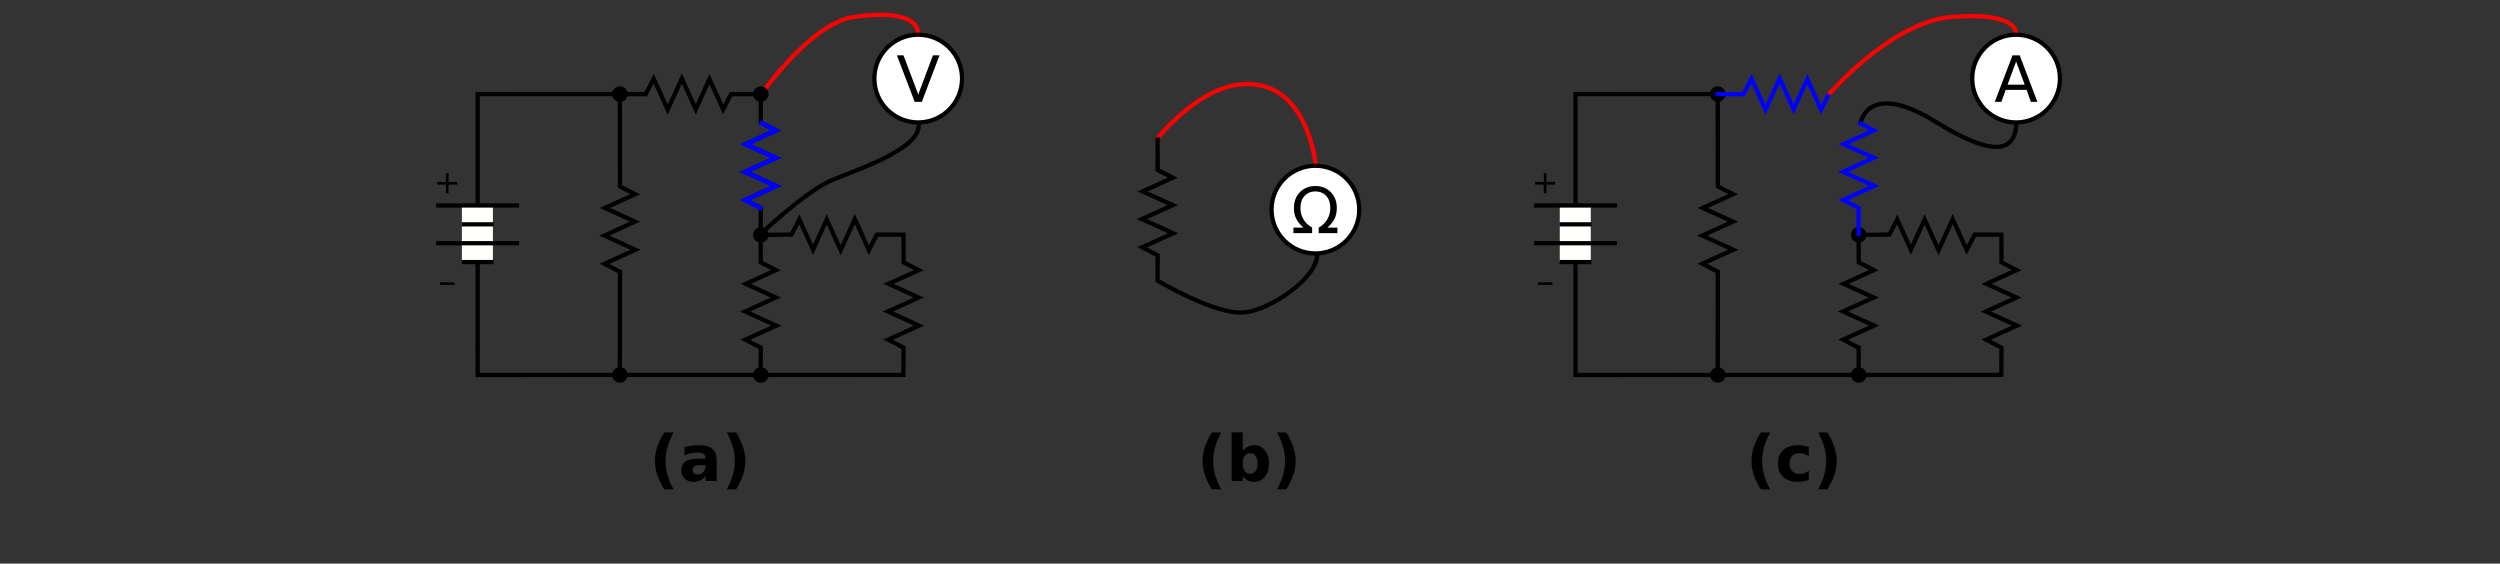 <?xml version="1.0" encoding="UTF-8"?>
<svg xmlns="http://www.w3.org/2000/svg" xmlns:xlink="http://www.w3.org/1999/xlink" width="470pt" height="105.951pt" viewBox="0 0 470 105.951" version="1.2">
<rect x="0" y="0" width="470" height="105.951" fill="#333333" stroke="none"/>
<defs>
<g>
<symbol overflow="visible" id="glyph0-0">
<path style="stroke:none;" d="M 0.594 2.125 L 0.594 -8.469 L 6.594 -8.469 L 6.594 2.125 Z M 1.266 1.453 L 5.938 1.453 L 5.938 -7.781 L 1.266 -7.781 Z M 1.266 1.453 "/>
</symbol>
<symbol overflow="visible" id="glyph0-1">
<path style="stroke:none;" d="M 4.531 1.578 L 2.781 1.578 C 2.188 0.617 1.742 -0.289 1.453 -1.156 C 1.172 -2.031 1.031 -2.895 1.031 -3.75 C 1.031 -4.613 1.172 -5.484 1.453 -6.359 C 1.742 -7.234 2.188 -8.148 2.781 -9.109 L 4.531 -9.109 C 4.031 -8.18 3.656 -7.273 3.406 -6.391 C 3.156 -5.504 3.031 -4.629 3.031 -3.766 C 3.031 -2.898 3.148 -2.023 3.391 -1.141 C 3.641 -0.254 4.02 0.648 4.531 1.578 Z M 4.531 1.578 "/>
</symbol>
<symbol overflow="visible" id="glyph0-2">
<path style="stroke:none;" d="M 3.953 -2.953 C 3.516 -2.953 3.18 -2.879 2.953 -2.734 C 2.734 -2.586 2.625 -2.367 2.625 -2.078 C 2.625 -1.805 2.711 -1.594 2.891 -1.438 C 3.078 -1.289 3.328 -1.219 3.641 -1.219 C 4.035 -1.219 4.367 -1.359 4.641 -1.641 C 4.91 -1.93 5.047 -2.289 5.047 -2.719 L 5.047 -2.953 Z M 7.156 -3.75 L 7.156 0 L 5.047 0 L 5.047 -0.969 C 4.766 -0.57 4.445 -0.281 4.094 -0.094 C 3.738 0.082 3.312 0.172 2.812 0.172 C 2.125 0.172 1.566 -0.023 1.141 -0.422 C 0.723 -0.816 0.516 -1.332 0.516 -1.969 C 0.516 -2.738 0.781 -3.301 1.312 -3.656 C 1.844 -4.02 2.672 -4.203 3.797 -4.203 L 5.047 -4.203 L 5.047 -4.359 C 5.047 -4.691 4.91 -4.938 4.641 -5.094 C 4.379 -5.25 3.973 -5.328 3.422 -5.328 C 2.973 -5.328 2.555 -5.281 2.172 -5.188 C 1.785 -5.102 1.426 -4.969 1.094 -4.781 L 1.094 -6.391 C 1.539 -6.492 1.988 -6.57 2.438 -6.625 C 2.895 -6.688 3.348 -6.719 3.797 -6.719 C 4.984 -6.719 5.836 -6.484 6.359 -6.016 C 6.891 -5.555 7.156 -4.801 7.156 -3.75 Z M 7.156 -3.75 "/>
</symbol>
<symbol overflow="visible" id="glyph0-3">
<path style="stroke:none;" d="M 0.969 1.578 C 1.469 0.648 1.844 -0.254 2.094 -1.141 C 2.344 -2.023 2.469 -2.898 2.469 -3.766 C 2.469 -4.629 2.344 -5.504 2.094 -6.391 C 1.844 -7.273 1.469 -8.18 0.969 -9.109 L 2.703 -9.109 C 3.297 -8.148 3.734 -7.234 4.016 -6.359 C 4.305 -5.484 4.453 -4.613 4.453 -3.75 C 4.453 -2.895 4.305 -2.031 4.016 -1.156 C 3.734 -0.289 3.297 0.617 2.703 1.578 Z M 0.969 1.578 "/>
</symbol>
<symbol overflow="visible" id="glyph0-4">
<path style="stroke:none;" d="M 6.312 -6.359 L 6.312 -4.641 C 6.031 -4.836 5.742 -4.984 5.453 -5.078 C 5.16 -5.172 4.863 -5.219 4.562 -5.219 C 3.977 -5.219 3.52 -5.047 3.188 -4.703 C 2.863 -4.367 2.703 -3.895 2.703 -3.281 C 2.703 -2.664 2.863 -2.188 3.188 -1.844 C 3.52 -1.5 3.977 -1.328 4.562 -1.328 C 4.883 -1.328 5.191 -1.375 5.484 -1.469 C 5.785 -1.57 6.062 -1.719 6.312 -1.906 L 6.312 -0.188 C 5.977 -0.07 5.645 0.016 5.312 0.078 C 4.977 0.141 4.641 0.172 4.297 0.172 C 3.109 0.172 2.18 -0.129 1.516 -0.734 C 0.848 -1.348 0.516 -2.195 0.516 -3.281 C 0.516 -4.363 0.848 -5.207 1.516 -5.812 C 2.18 -6.414 3.109 -6.719 4.297 -6.719 C 4.641 -6.719 4.977 -6.688 5.312 -6.625 C 5.645 -6.57 5.977 -6.484 6.312 -6.359 Z M 6.312 -6.359 "/>
</symbol>
<symbol overflow="visible" id="glyph0-5">
<path style="stroke:none;" d="M 4.5 -1.359 C 4.945 -1.359 5.289 -1.52 5.531 -1.844 C 5.77 -2.176 5.891 -2.656 5.891 -3.281 C 5.891 -3.906 5.77 -4.379 5.531 -4.703 C 5.289 -5.035 4.945 -5.203 4.5 -5.203 C 4.051 -5.203 3.707 -5.035 3.469 -4.703 C 3.227 -4.367 3.109 -3.895 3.109 -3.281 C 3.109 -2.656 3.227 -2.176 3.469 -1.844 C 3.707 -1.52 4.051 -1.359 4.5 -1.359 Z M 3.109 -5.609 C 3.398 -5.984 3.719 -6.258 4.062 -6.438 C 4.414 -6.625 4.82 -6.719 5.281 -6.719 C 6.094 -6.719 6.754 -6.395 7.266 -5.75 C 7.785 -5.113 8.047 -4.289 8.047 -3.281 C 8.047 -2.27 7.785 -1.441 7.266 -0.797 C 6.754 -0.148 6.094 0.172 5.281 0.172 C 4.82 0.172 4.414 0.082 4.062 -0.094 C 3.719 -0.281 3.398 -0.566 3.109 -0.953 L 3.109 0 L 1.016 0 L 1.016 -9.125 L 3.109 -9.125 Z M 3.109 -5.609 "/>
</symbol>
<symbol overflow="visible" id="glyph1-0">
<path style="stroke:none;" d="M 0.297 1.062 L 0.297 -4.234 L 3.297 -4.234 L 3.297 1.062 Z M 0.641 0.734 L 2.969 0.734 L 2.969 -3.891 L 0.641 -3.891 Z M 0.641 0.734 "/>
</symbol>
<symbol overflow="visible" id="glyph1-1">
<path style="stroke:none;" d="M 2.766 -3.766 L 2.766 -2.125 L 4.391 -2.125 L 4.391 -1.625 L 2.766 -1.625 L 2.766 0 L 2.266 0 L 2.266 -1.625 L 0.641 -1.625 L 0.641 -2.125 L 2.266 -2.125 L 2.266 -3.766 Z M 2.766 -3.766 "/>
</symbol>
<symbol overflow="visible" id="glyph2-0">
<path style="stroke:none;" d="M 0.516 1.062 L 0.516 -4.234 L 5.719 -4.234 L 5.719 1.062 Z M 1.109 0.734 L 5.141 0.734 L 5.141 -3.891 L 1.109 -3.891 Z M 1.109 0.734 "/>
</symbol>
<symbol overflow="visible" id="glyph2-1">
<path style="stroke:none;" d="M 0.516 -1.891 L 3.25 -1.891 L 3.25 -1.406 L 0.516 -1.406 Z M 0.516 -1.891 "/>
</symbol>
<symbol overflow="visible" id="glyph3-0">
<path style="stroke:none;" d="M 0.594 2.125 L 0.594 -8.469 L 6.594 -8.469 L 6.594 2.125 Z M 1.266 1.453 L 5.938 1.453 L 5.938 -7.781 L 1.266 -7.781 Z M 1.266 1.453 "/>
</symbol>
<symbol overflow="visible" id="glyph3-1">
<path style="stroke:none;" d="M 3.438 0 L 0.094 -8.75 L 1.328 -8.75 L 4.109 -1.391 L 6.875 -8.75 L 8.109 -8.75 L 4.781 0 Z M 3.438 0 "/>
</symbol>
<symbol overflow="visible" id="glyph3-2">
<path style="stroke:none;" d="M 4.109 -7.578 L 2.5 -3.234 L 5.719 -3.234 Z M 3.438 -8.75 L 4.781 -8.75 L 8.109 0 L 6.875 0 L 6.078 -2.25 L 2.141 -2.25 L 1.344 0 L 0.094 0 Z M 3.438 -8.75 "/>
</symbol>
<symbol overflow="visible" id="glyph4-0">
<path style="stroke:none;" d="M 0.594 2.125 L 0.594 -8.469 L 6.594 -8.469 L 6.594 2.125 Z M 1.266 1.453 L 5.938 1.453 L 5.938 -7.781 L 1.266 -7.781 Z M 1.266 1.453 "/>
</symbol>
<symbol overflow="visible" id="glyph4-1">
<path style="stroke:none;" d="M 8.719 -1.047 L 8.719 0 L 5.203 0 L 5.203 -1.047 C 5.891 -1.422 6.426 -1.93 6.812 -2.578 C 7.195 -3.234 7.391 -3.953 7.391 -4.734 C 7.391 -5.672 7.133 -6.426 6.625 -7 C 6.102 -7.562 5.422 -7.844 4.578 -7.844 C 3.734 -7.844 3.051 -7.555 2.531 -6.984 C 2.02 -6.422 1.766 -5.672 1.766 -4.734 C 1.766 -3.953 1.957 -3.234 2.344 -2.578 C 2.738 -1.93 3.281 -1.422 3.969 -1.047 L 3.969 0 L 0.453 0 L 0.453 -1.047 L 2.328 -1.047 C 1.711 -1.586 1.258 -2.148 0.969 -2.734 C 0.688 -3.316 0.547 -3.969 0.547 -4.688 C 0.547 -5.926 0.922 -6.93 1.672 -7.703 C 2.422 -8.473 3.391 -8.859 4.578 -8.859 C 5.766 -8.859 6.734 -8.473 7.484 -7.703 C 8.234 -6.93 8.609 -5.941 8.609 -4.734 C 8.609 -3.984 8.473 -3.316 8.203 -2.734 C 7.922 -2.16 7.469 -1.598 6.844 -1.047 Z M 8.719 -1.047 "/>
</symbol>
</g>
<clipPath id="clip1">
  <path d="M 82 45 L 98 45 L 98 47 L 82 47 Z M 82 45 "/>
</clipPath>
<clipPath id="clip2">
  <path d="M 82 38 L 98 38 L 98 40 L 82 40 Z M 82 38 "/>
</clipPath>
<clipPath id="clip3">
  <path d="M 139 1.996 L 178 1.996 L 178 22 L 139 22 Z M 139 1.996 "/>
</clipPath>
<clipPath id="clip4">
  <path d="M 339 1.996 L 384 1.996 L 384 23 L 339 23 Z M 339 1.996 "/>
</clipPath>
</defs>
<g id="surface1">
<g style="fill:rgb(0%,0%,0%);fill-opacity:1;">
  <use xlink:href="#glyph0-1" x="122.095" y="90.414"/>
  <use xlink:href="#glyph0-2" x="127.579" y="90.414"/>
  <use xlink:href="#glyph0-3" x="135.679" y="90.414"/>
</g>
<g style="fill:rgb(0%,0%,0%);fill-opacity:1;">
  <use xlink:href="#glyph0-1" x="328.25" y="90.414"/>
  <use xlink:href="#glyph0-4" x="333.735" y="90.414"/>
  <use xlink:href="#glyph0-3" x="340.851" y="90.414"/>
</g>
<path style=" stroke:none;fill-rule:nonzero;fill:rgb(100%,100%,98.827%);fill-opacity:1;" d="M 86.836 49.328 L 92.668 49.328 L 92.668 38.492 L 86.836 38.492 Z M 86.836 49.328 "/>
<g clip-path="url(#clip1)" clip-rule="nonzero">
<path style="fill:none;stroke-width:8;stroke-linecap:butt;stroke-linejoin:miter;stroke:rgb(0%,0%,0%);stroke-opacity:1;stroke-miterlimit:4;" d="M 0 472.733 L 156.016 472.733 " transform="matrix(0.1,0,0,-0.1,82,92.996)"/>
</g>
<path style="fill:none;stroke-width:8;stroke-linecap:butt;stroke-linejoin:miter;stroke:rgb(0%,0%,0%);stroke-opacity:1;stroke-miterlimit:4;" d="M 48.008 437.265 L 108.008 437.265 " transform="matrix(0.1,0,0,-0.1,82,92.996)"/>
<g clip-path="url(#clip2)" clip-rule="nonzero">
<path style="fill:none;stroke-width:8;stroke-linecap:butt;stroke-linejoin:miter;stroke:rgb(0%,0%,0%);stroke-opacity:1;stroke-miterlimit:4;" d="M 0 543.671 L 156.016 543.671 " transform="matrix(0.1,0,0,-0.1,82,92.996)"/>
</g>
<path style="fill:none;stroke-width:8;stroke-linecap:butt;stroke-linejoin:miter;stroke:rgb(0%,0%,0%);stroke-opacity:1;stroke-miterlimit:4;" d="M 48.008 508.202 L 108.008 508.202 " transform="matrix(0.1,0,0,-0.1,82,92.996)"/>
<g style="fill:rgb(0%,0%,0%);fill-opacity:1;">
  <use xlink:href="#glyph1-1" x="81.565" y="36.334"/>
</g>
<g style="fill:rgb(0%,0%,0%);fill-opacity:1;">
  <use xlink:href="#glyph2-1" x="82.202" y="54.974"/>
</g>
<path style="fill:none;stroke-width:8;stroke-linecap:butt;stroke-linejoin:miter;stroke:rgb(0%,0%,0%);stroke-opacity:1;stroke-miterlimit:4;" d="M 610.078 489.413 L 610.312 436.796 L 638.789 422.147 L 581.953 396.366 L 638.633 370.624 L 580.82 344.374 L 639.375 317.812 L 581.25 291.444 L 610.312 276.327 L 610.078 223.749 " transform="matrix(0.1,0,0,-0.1,82,92.996)"/>
<path style="fill-rule:nonzero;fill:rgb(0%,0%,0%);fill-opacity:1;stroke-width:8;stroke-linecap:round;stroke-linejoin:round;stroke:rgb(0%,0%,0%);stroke-opacity:1;stroke-miterlimit:4;" d="M 356.016 225.077 C 356.016 219.257 351.25 214.491 345.391 214.491 C 339.57 214.491 334.805 219.257 334.805 225.077 C 334.805 230.937 339.57 235.702 345.391 235.702 C 351.25 235.702 356.016 230.937 356.016 225.077 Z M 356.016 225.077 " transform="matrix(0.1,0,0,-0.1,82,92.996)"/>
<path style="fill-rule:nonzero;fill:rgb(0%,0%,0%);fill-opacity:1;stroke-width:8;stroke-linecap:round;stroke-linejoin:round;stroke:rgb(0%,0%,0%);stroke-opacity:1;stroke-miterlimit:4;" d="M 620.938 224.999 C 620.938 219.14 616.211 214.413 610.352 214.413 C 604.492 214.413 599.727 219.14 599.727 224.999 C 599.727 230.858 604.492 235.585 610.352 235.585 C 616.211 235.585 620.938 230.858 620.938 224.999 Z M 620.938 224.999 " transform="matrix(0.1,0,0,-0.1,82,92.996)"/>
<path style="fill:none;stroke-width:8;stroke-linecap:butt;stroke-linejoin:miter;stroke:rgb(0%,0%,0%);stroke-opacity:1;stroke-miterlimit:4;" d="M 613.164 488.358 L 668.086 488.983 L 682.695 517.46 L 708.516 460.624 L 734.258 517.304 L 760.508 459.491 L 787.07 518.007 L 813.438 459.921 L 828.555 488.944 L 878.672 488.827 L 878.789 436.796 L 907.266 422.147 L 850.43 396.366 L 907.109 370.624 L 849.297 344.374 L 907.812 317.812 L 849.727 291.444 L 878.75 276.327 L 878.359 225.155 L 77.969 224.999 L 78.008 436.054 " transform="matrix(0.1,0,0,-0.1,82,92.996)"/>
<path style="fill:none;stroke-width:8;stroke-linecap:butt;stroke-linejoin:miter;stroke:rgb(0%,0%,0%);stroke-opacity:1;stroke-miterlimit:4;" d="M 345.352 754.491 L 345.586 579.491 L 374.062 564.843 L 317.227 539.023 L 373.906 513.319 L 316.094 487.069 L 374.609 460.468 L 316.523 434.101 L 345.547 419.022 L 345.352 225.858 " transform="matrix(0.1,0,0,-0.1,82,92.996)"/>
<path style="fill-rule:nonzero;fill:rgb(0%,0%,0%);fill-opacity:1;stroke-width:8;stroke-linecap:round;stroke-linejoin:round;stroke:rgb(0%,0%,0%);stroke-opacity:1;stroke-miterlimit:4;" d="M 620.938 488.437 C 620.938 482.577 616.211 477.812 610.352 477.812 C 604.492 477.812 599.727 482.577 599.727 488.437 C 599.727 494.296 604.492 499.022 610.352 499.022 C 616.211 499.022 620.938 494.296 620.938 488.437 Z M 620.938 488.437 " transform="matrix(0.1,0,0,-0.1,82,92.996)"/>
<path style="fill-rule:nonzero;fill:rgb(0%,0%,0%);fill-opacity:1;stroke-width:8;stroke-linecap:round;stroke-linejoin:round;stroke:rgb(0%,0%,0%);stroke-opacity:1;stroke-miterlimit:4;" d="M 356.016 753.085 C 356.016 747.226 351.25 742.499 345.391 742.499 C 339.57 742.499 334.805 747.226 334.805 753.085 C 334.805 758.944 339.57 763.71 345.391 763.71 C 351.25 763.71 356.016 758.944 356.016 753.085 Z M 356.016 753.085 " transform="matrix(0.1,0,0,-0.1,82,92.996)"/>
<path style="fill:none;stroke-width:8;stroke-linecap:butt;stroke-linejoin:miter;stroke:rgb(0%,0%,0%);stroke-opacity:1;stroke-miterlimit:4;" d="M 341.211 753.085 L 393.789 752.89 L 408.906 781.913 L 435.273 723.827 L 461.836 782.343 L 488.086 724.53 L 513.828 781.21 L 539.609 724.374 L 554.258 752.851 L 610.352 752.89 L 610.312 699.452 L 638.789 684.804 L 581.953 658.983 L 638.633 633.241 L 580.82 606.991 L 639.375 580.429 L 581.25 554.062 L 610.312 538.983 L 610.078 486.366 " transform="matrix(0.1,0,0,-0.1,82,92.996)"/>
<path style="fill:none;stroke-width:8;stroke-linecap:butt;stroke-linejoin:miter;stroke:rgb(0%,0%,0%);stroke-opacity:1;stroke-miterlimit:4;" d="M 78.008 544.374 L 78.008 753.046 L 342.266 753.085 " transform="matrix(0.1,0,0,-0.1,82,92.996)"/>
<path style="fill:none;stroke-width:8.8;stroke-linecap:butt;stroke-linejoin:miter;stroke:rgb(0%,0%,100%);stroke-opacity:1;stroke-miterlimit:4;" d="M 608.125 700.312 L 638.516 684.569 L 581.68 658.749 L 638.359 633.007 L 580.547 606.757 L 639.102 580.194 L 580.977 553.827 L 612.5 537.343 " transform="matrix(0.1,0,0,-0.1,82,92.996)"/>
<g clip-path="url(#clip3)" clip-rule="nonzero">
<path style="fill:none;stroke-width:8;stroke-linecap:butt;stroke-linejoin:miter;stroke:rgb(100%,0%,0%);stroke-opacity:1;stroke-miterlimit:4;" d="M 905.781 863.944 C 905.781 863.944 917.148 916.483 785.898 898.202 C 706.25 887.148 616.445 759.687 616.445 759.687 " transform="matrix(0.1,0,0,-0.1,82,92.996)"/>
</g>
<path style="fill-rule:nonzero;fill:rgb(100%,100%,100%);fill-opacity:1;stroke-width:8;stroke-linecap:round;stroke-linejoin:round;stroke:rgb(0%,0%,0%);stroke-opacity:1;stroke-miterlimit:4;" d="M 988.672 782.226 C 988.672 827.773 951.758 864.687 906.25 864.687 C 860.703 864.687 823.789 827.773 823.789 782.226 C 823.789 736.679 860.703 699.765 906.25 699.765 C 951.758 699.765 988.672 736.679 988.672 782.226 Z M 988.672 782.226 " transform="matrix(0.1,0,0,-0.1,82,92.996)"/>
<g style="fill:rgb(0%,0%,0%);fill-opacity:1;">
  <use xlink:href="#glyph3-1" x="168.522" y="19.148"/>
</g>
<path style="fill-rule:nonzero;fill:rgb(0%,0%,0%);fill-opacity:1;stroke-width:8;stroke-linecap:round;stroke-linejoin:round;stroke:rgb(0%,0%,0%);stroke-opacity:1;stroke-miterlimit:4;" d="M 620.898 753.046 C 620.898 747.187 616.172 742.46 610.312 742.46 C 604.453 742.46 599.688 747.187 599.688 753.046 C 599.688 758.905 604.453 763.632 610.312 763.632 C 616.172 763.632 620.898 758.905 620.898 753.046 Z M 620.898 753.046 " transform="matrix(0.1,0,0,-0.1,82,92.996)"/>
<path style="fill:none;stroke-width:8;stroke-linecap:butt;stroke-linejoin:miter;stroke:rgb(0%,0%,0%);stroke-opacity:1;stroke-miterlimit:4;" d="M 906.758 699.726 C 915.195 655.077 813.594 618.905 747.422 592.733 C 696.484 572.577 610.43 490.351 610.43 490.351 " transform="matrix(0.1,0,0,-0.1,82,92.996)"/>
<path style=" stroke:none;fill-rule:nonzero;fill:rgb(100%,100%,98.827%);fill-opacity:1;" d="M 293.238 49.328 L 299.066 49.328 L 299.066 38.492 L 293.238 38.492 Z M 293.238 49.328 "/>
<path style="fill:none;stroke-width:8;stroke-linecap:butt;stroke-linejoin:miter;stroke:rgb(0%,0%,0%);stroke-opacity:1;stroke-miterlimit:4;" d="M 2063.984 472.733 L 2220 472.733 " transform="matrix(0.1,0,0,-0.1,82,92.996)"/>
<path style="fill:none;stroke-width:8;stroke-linecap:butt;stroke-linejoin:miter;stroke:rgb(0%,0%,0%);stroke-opacity:1;stroke-miterlimit:4;" d="M 2111.992 437.265 L 2171.992 437.265 " transform="matrix(0.1,0,0,-0.1,82,92.996)"/>
<path style="fill:none;stroke-width:8;stroke-linecap:butt;stroke-linejoin:miter;stroke:rgb(0%,0%,0%);stroke-opacity:1;stroke-miterlimit:4;" d="M 2063.984 543.671 L 2220 543.671 " transform="matrix(0.1,0,0,-0.1,82,92.996)"/>
<path style="fill:none;stroke-width:8;stroke-linecap:butt;stroke-linejoin:miter;stroke:rgb(0%,0%,0%);stroke-opacity:1;stroke-miterlimit:4;" d="M 2111.992 508.202 L 2171.992 508.202 " transform="matrix(0.1,0,0,-0.1,82,92.996)"/>
<g style="fill:rgb(0%,0%,0%);fill-opacity:1;">
  <use xlink:href="#glyph1-1" x="287.965" y="36.334"/>
</g>
<g style="fill:rgb(0%,0%,0%);fill-opacity:1;">
  <use xlink:href="#glyph2-1" x="288.602" y="54.974"/>
</g>
<path style="fill:none;stroke-width:8;stroke-linecap:butt;stroke-linejoin:miter;stroke:rgb(0%,0%,0%);stroke-opacity:1;stroke-miterlimit:4;" d="M 2674.102 489.413 L 2674.336 436.796 L 2702.812 422.147 L 2645.977 396.366 L 2702.656 370.624 L 2644.844 344.374 L 2703.359 317.812 L 2645.273 291.444 L 2674.297 276.327 L 2674.102 223.749 " transform="matrix(0.1,0,0,-0.1,82,92.996)"/>
<path style="fill-rule:nonzero;fill:rgb(0%,0%,0%);fill-opacity:1;stroke-width:8;stroke-linecap:round;stroke-linejoin:round;stroke:rgb(0%,0%,0%);stroke-opacity:1;stroke-miterlimit:4;" d="M 2420 225.077 C 2420 219.257 2415.273 214.491 2409.414 214.491 C 2403.555 214.491 2398.789 219.257 2398.789 225.077 C 2398.789 230.937 2403.555 235.702 2409.414 235.702 C 2415.273 235.702 2420 230.937 2420 225.077 Z M 2420 225.077 " transform="matrix(0.1,0,0,-0.1,82,92.996)"/>
<path style="fill-rule:nonzero;fill:rgb(0%,0%,0%);fill-opacity:1;stroke-width:8;stroke-linecap:round;stroke-linejoin:round;stroke:rgb(0%,0%,0%);stroke-opacity:1;stroke-miterlimit:4;" d="M 2684.922 224.999 C 2684.922 219.14 2680.195 214.413 2674.336 214.413 C 2668.477 214.413 2663.75 219.14 2663.75 224.999 C 2663.75 230.858 2668.477 235.585 2674.336 235.585 C 2680.195 235.585 2684.922 230.858 2684.922 224.999 Z M 2684.922 224.999 " transform="matrix(0.1,0,0,-0.1,82,92.996)"/>
<path style="fill:none;stroke-width:8;stroke-linecap:butt;stroke-linejoin:miter;stroke:rgb(0%,0%,0%);stroke-opacity:1;stroke-miterlimit:4;" d="M 2677.148 488.358 L 2732.07 488.983 L 2746.719 517.46 L 2772.539 460.624 L 2798.242 517.304 L 2824.492 459.491 L 2851.055 518.007 L 2877.461 459.921 L 2892.539 488.944 L 2942.656 488.827 L 2942.773 436.796 L 2971.25 422.147 L 2914.414 396.366 L 2971.094 370.624 L 2913.281 344.374 L 2971.836 317.812 L 2913.711 291.444 L 2942.773 276.327 L 2942.383 225.155 L 2141.953 224.999 L 2141.992 436.054 " transform="matrix(0.1,0,0,-0.1,82,92.996)"/>
<path style="fill:none;stroke-width:8;stroke-linecap:butt;stroke-linejoin:miter;stroke:rgb(0%,0%,0%);stroke-opacity:1;stroke-miterlimit:4;" d="M 2409.336 754.491 L 2409.57 579.491 L 2438.047 564.843 L 2381.211 539.023 L 2437.891 513.319 L 2380.078 487.069 L 2438.594 460.468 L 2380.508 434.101 L 2409.531 419.022 L 2409.336 225.858 " transform="matrix(0.1,0,0,-0.1,82,92.996)"/>
<path style="fill-rule:nonzero;fill:rgb(0%,0%,0%);fill-opacity:1;stroke-width:8;stroke-linecap:round;stroke-linejoin:round;stroke:rgb(0%,0%,0%);stroke-opacity:1;stroke-miterlimit:4;" d="M 2684.922 488.437 C 2684.922 482.577 2680.195 477.812 2674.336 477.812 C 2668.477 477.812 2663.75 482.577 2663.75 488.437 C 2663.75 494.296 2668.477 499.022 2674.336 499.022 C 2680.195 499.022 2684.922 494.296 2684.922 488.437 Z M 2684.922 488.437 " transform="matrix(0.1,0,0,-0.1,82,92.996)"/>
<path style="fill:none;stroke-width:8;stroke-linecap:butt;stroke-linejoin:miter;stroke:rgb(0%,0%,0%);stroke-opacity:1;stroke-miterlimit:4;" d="M 2141.992 544.374 L 2141.992 753.046 L 2406.25 753.085 " transform="matrix(0.1,0,0,-0.1,82,92.996)"/>
<g clip-path="url(#clip4)" clip-rule="nonzero">
<path style="fill:none;stroke-width:8;stroke-linecap:butt;stroke-linejoin:miter;stroke:rgb(100%,0%,0%);stroke-opacity:1;stroke-miterlimit:4;" d="M 2969.766 863.944 C 2969.766 863.944 2982.07 908.202 2849.883 898.202 C 2735.82 889.608 2617.5 751.835 2617.5 751.835 " transform="matrix(0.1,0,0,-0.1,82,92.996)"/>
</g>
<path style="fill-rule:nonzero;fill:rgb(0%,0%,0%);fill-opacity:1;stroke-width:8;stroke-linecap:round;stroke-linejoin:round;stroke:rgb(0%,0%,0%);stroke-opacity:1;stroke-miterlimit:4;" d="M 2420 753.085 C 2420 747.226 2415.273 742.499 2409.414 742.499 C 2403.555 742.499 2398.789 747.226 2398.789 753.085 C 2398.789 758.944 2403.555 763.71 2409.414 763.71 C 2415.273 763.71 2420 758.944 2420 753.085 Z M 2420 753.085 " transform="matrix(0.1,0,0,-0.1,82,92.996)"/>
<path style="fill-rule:nonzero;fill:rgb(100%,100%,100%);fill-opacity:1;stroke-width:8;stroke-linecap:round;stroke-linejoin:round;stroke:rgb(0%,0%,0%);stroke-opacity:1;stroke-miterlimit:4;" d="M 3052.695 782.226 C 3052.695 827.773 3015.781 864.687 2970.234 864.687 C 2924.688 864.687 2887.773 827.773 2887.773 782.226 C 2887.773 736.679 2924.688 699.765 2970.234 699.765 C 3015.781 699.765 3052.695 736.679 3052.695 782.226 Z M 3052.695 782.226 " transform="matrix(0.1,0,0,-0.1,82,92.996)"/>
<g style="fill:rgb(0%,0%,0%);fill-opacity:1;">
  <use xlink:href="#glyph3-2" x="374.922" y="19.148"/>
</g>
<path style="fill:none;stroke-width:8;stroke-linecap:butt;stroke-linejoin:miter;stroke:rgb(0%,0%,0%);stroke-opacity:1;stroke-miterlimit:4;" d="M 2970.742 699.726 C 2969.375 619.413 2884.727 660.468 2818.008 701.562 C 2688.164 781.523 2676.797 695.273 2676.797 695.273 " transform="matrix(0.1,0,0,-0.1,82,92.996)"/>
<path style="fill:none;stroke-width:8;stroke-linecap:butt;stroke-linejoin:miter;stroke:rgb(0%,0%,100%);stroke-opacity:1;stroke-miterlimit:4;" d="M 2405.195 753.085 L 2457.773 752.89 L 2472.891 781.913 L 2499.258 723.827 L 2525.82 782.343 L 2552.07 724.53 L 2577.812 781.21 L 2603.633 724.374 L 2618.281 752.851 M 2674.336 699.452 L 2702.812 684.804 L 2645.977 658.983 L 2702.656 633.241 L 2644.844 606.991 L 2703.359 580.429 L 2645.273 554.062 L 2674.297 538.983 L 2674.102 486.366 " transform="matrix(0.1,0,0,-0.1,82,92.996)"/>
<path style="fill:none;stroke-width:8;stroke-linecap:butt;stroke-linejoin:miter;stroke:rgb(100%,0%,0%);stroke-opacity:1;stroke-miterlimit:4;" d="M 1653.438 620.663 C 1653.438 620.663 1637.656 788.788 1506.367 770.546 C 1426.719 759.452 1355.547 669.374 1355.547 669.374 " transform="matrix(0.1,0,0,-0.1,82,92.996)"/>
<path style="fill-rule:nonzero;fill:rgb(100%,100%,100%);fill-opacity:1;stroke-width:8;stroke-linecap:round;stroke-linejoin:round;stroke:rgb(0%,0%,0%);stroke-opacity:1;stroke-miterlimit:4;" d="M 1735.391 535.937 C 1735.391 581.444 1698.477 618.358 1652.969 618.358 C 1607.422 618.358 1570.508 581.444 1570.508 535.937 C 1570.508 490.39 1607.422 453.476 1652.969 453.476 C 1698.477 453.476 1735.391 490.39 1735.391 535.937 Z M 1735.391 535.937 " transform="matrix(0.1,0,0,-0.1,82,92.996)"/>
<g style="fill:rgb(0%,0%,0%);fill-opacity:1;">
  <use xlink:href="#glyph4-1" x="242.71" y="43.831"/>
</g>
<path style="fill:none;stroke-width:8;stroke-linecap:butt;stroke-linejoin:miter;stroke:rgb(0%,0%,0%);stroke-opacity:1;stroke-miterlimit:4;" d="M 1656.367 453.515 C 1659.023 408.866 1570.039 348.397 1520.352 342.616 C 1465.938 336.327 1354.297 403.593 1354.297 403.593 " transform="matrix(0.1,0,0,-0.1,82,92.996)"/>
<path style="fill:none;stroke-width:8;stroke-linecap:butt;stroke-linejoin:miter;stroke:rgb(0%,0%,0%);stroke-opacity:1;stroke-miterlimit:4;" d="M 1356.211 671.601 L 1356.445 610.468 L 1384.922 595.819 L 1328.086 569.999 L 1384.766 544.296 L 1326.953 518.046 L 1385.469 491.444 L 1327.383 465.077 L 1356.406 449.999 L 1356.211 400.233 " transform="matrix(0.1,0,0,-0.1,82,92.996)"/>
<g style="fill:rgb(0%,0%,0%);fill-opacity:1;">
  <use xlink:href="#glyph0-1" x="225.049" y="90.414"/>
  <use xlink:href="#glyph0-5" x="230.533" y="90.414"/>
  <use xlink:href="#glyph0-3" x="239.125" y="90.414"/>
</g>
</g>
</svg>
